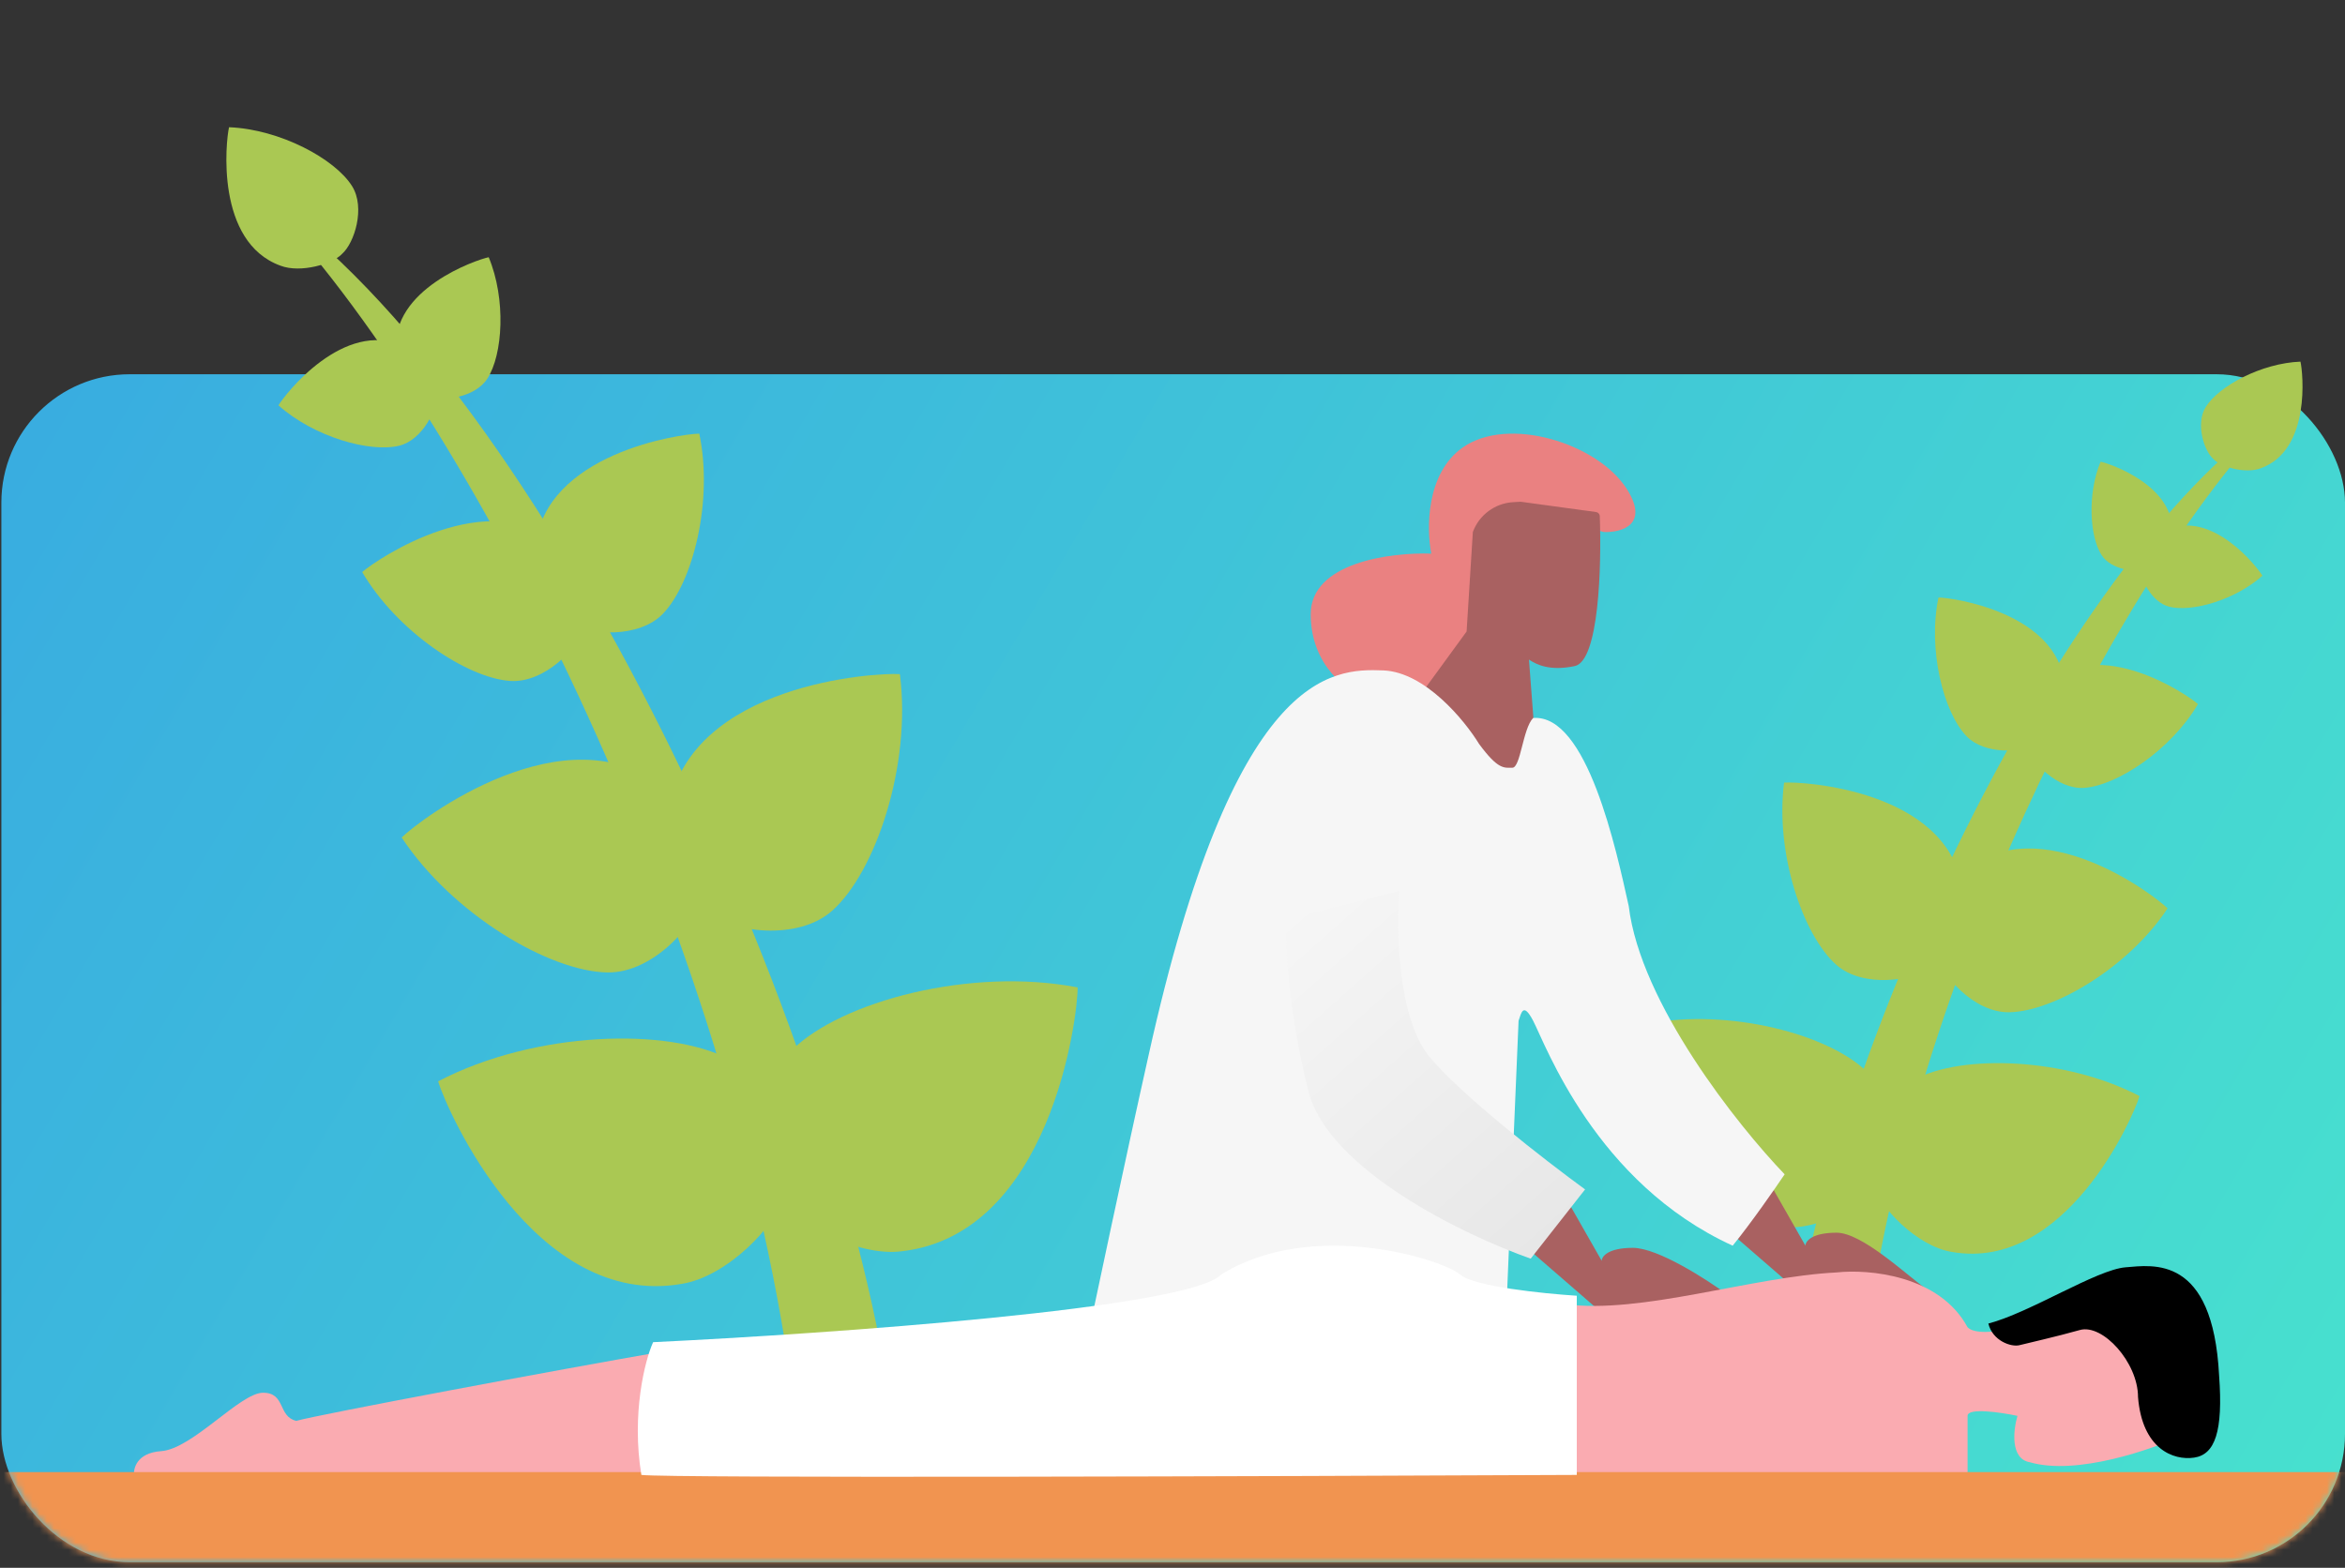 <svg width="326" height="218" viewBox="0 0 326 218" fill="none" xmlns="http://www.w3.org/2000/svg">
<rect x="0" y="0" width="326" height="218" fill="#333333" stroke="none"/>
<rect x="0.189" y="52.04" width="325.811" height="165.184" rx="17.842" fill="url(#paint0_linear_1641_681)"/>
<mask id="mask0_1641_681" style="mask-type:alpha" maskUnits="userSpaceOnUse" x="0" y="0" width="326" height="218">
<rect x="0.189" y="0.776" width="325.811" height="216.448" rx="17.842" fill="url(#paint1_linear_1641_681)"/>
</mask>
<g mask="url(#mask0_1641_681)">
<path d="M110.107 146.004C104.662 151.4 105.595 162.423 108.365 166.31C110.318 169.858 119.065 174.839 125.442 173.978C146.005 171.542 149.833 141.54 149.812 137.298C134.894 134.418 116.913 139.258 110.107 146.004Z" fill="#AAC853"/>
<path d="M115.688 126.634C110.866 130.923 101.654 129.556 98.535 127.023C95.658 125.194 91.936 117.582 92.997 112.27C96.131 95.124 121.539 93.494 125.102 93.737C126.732 106.422 121.715 121.273 115.688 126.634Z" fill="#AAC853"/>
<path d="M92.175 85.327C88.845 88.804 81.912 88.337 79.441 86.639C77.192 85.451 73.97 80.012 74.442 75.998C75.75 63.059 94.549 60.331 97.214 60.298C99.183 69.636 96.337 80.98 92.175 85.327Z" fill="#AAC853"/>
<path d="M67.745 52.657C66.008 55.328 61.444 55.878 59.629 55.078C58.02 54.583 55.256 51.443 55.069 48.776C54.326 40.203 66.212 36.116 67.94 35.767C70.369 41.594 69.916 49.319 67.745 52.657Z" fill="#AAC853"/>
<path d="M101.447 147.326C108.209 150.936 110.473 161.765 108.932 166.282C108.077 170.241 101.123 177.519 94.767 178.52C74.368 182.076 62.106 154.427 60.912 150.356C74.38 143.325 92.994 142.812 101.447 147.326Z" fill="#AAC853"/>
<path d="M84.452 135.218C90.904 135.318 96.988 128.267 97.696 124.312C98.681 121.048 96.528 112.853 92.256 109.523C78.686 98.584 58.379 113.943 55.839 116.453C62.888 127.124 76.386 135.094 84.452 135.218Z" fill="#AAC853"/>
<path d="M70.912 94.683C75.716 95.018 80.533 90.011 81.22 87.093C82.086 84.701 80.813 78.508 77.765 75.855C68.097 67.157 52.347 77.779 50.354 79.546C55.175 87.781 64.909 94.265 70.912 94.683Z" fill="#AAC853"/>
<path d="M55.515 61.97C58.757 61.166 60.869 56.833 60.7 54.76C60.761 52.997 58.6 49.18 56.022 48.079C47.784 44.4 39.653 54.772 38.714 56.364C43.654 60.772 51.463 62.975 55.515 61.97Z" fill="#AAC853"/>
<path d="M48.944 25.879C50.84 28.91 49.241 33.816 47.569 35.285C46.303 36.688 41.8 38.017 38.997 36.946C29.919 33.647 31.381 19.615 31.843 17.691C38.924 17.974 46.573 22.09 48.944 25.879Z" fill="#AAC853"/>
<path d="M124.084 197.332C116.956 143.319 75.733 54.305 36.23 27.243C65.156 57.011 103.711 132.893 110.873 199.457C112.953 199.153 118.575 198.756 124.084 197.332Z" fill="#AAC853"/>
<path d="M259.563 149.055C263.755 153.209 263.037 161.694 260.904 164.686C259.401 167.417 252.668 171.251 247.759 170.588C231.931 168.714 228.984 145.619 229 142.354C240.483 140.137 254.324 143.863 259.563 149.055Z" fill="#AAC853"/>
<path d="M255.268 134.145C258.979 137.446 266.07 136.394 268.471 134.445C270.686 133.037 273.551 127.177 272.734 123.089C270.322 109.89 250.763 108.636 248.021 108.822C246.766 118.587 250.628 130.018 255.268 134.145Z" fill="#AAC853"/>
<path d="M273.367 102.348C275.93 105.025 281.266 104.666 283.168 103.359C284.9 102.444 287.38 98.257 287.017 95.168C286.01 85.208 271.539 83.108 269.488 83.083C267.972 90.27 270.163 99.002 273.367 102.348Z" fill="#AAC853"/>
<path d="M292.172 77.201C293.509 79.257 297.022 79.68 298.419 79.065C299.658 78.683 301.785 76.266 301.929 74.213C302.501 67.614 293.352 64.468 292.022 64.199C290.152 68.685 290.501 74.632 292.172 77.201Z" fill="#AAC853"/>
<path d="M266.229 150.073C261.024 152.852 259.282 161.187 260.468 164.665C261.126 167.712 266.479 173.314 271.372 174.085C287.074 176.822 296.512 155.539 297.432 152.406C287.064 146.993 272.736 146.598 266.229 150.073Z" fill="#AAC853"/>
<path d="M279.312 140.753C274.345 140.83 269.662 135.402 269.117 132.358C268.359 129.845 270.016 123.537 273.304 120.974C283.75 112.553 299.382 124.376 301.337 126.308C295.91 134.522 285.52 140.657 279.312 140.753Z" fill="#AAC853"/>
<path d="M289.734 109.551C286.037 109.809 282.328 105.954 281.799 103.708C281.133 101.867 282.112 97.1 284.459 95.058C291.901 88.362 304.024 96.539 305.559 97.899C301.848 104.238 294.355 109.229 289.734 109.551Z" fill="#AAC853"/>
<path d="M301.586 84.37C299.09 83.751 297.465 80.415 297.595 78.82C297.547 77.462 299.211 74.525 301.196 73.677C307.537 70.845 313.795 78.829 314.518 80.055C310.716 83.447 304.705 85.143 301.586 84.37Z" fill="#AAC853"/>
<path d="M306.644 56.588C305.184 58.921 306.415 62.698 307.703 63.829C308.677 64.909 312.143 65.931 314.301 65.107C321.288 62.568 320.163 51.766 319.808 50.285C314.357 50.504 308.469 53.672 306.644 56.588Z" fill="#AAC853"/>
<path d="M248.804 188.565C254.291 146.989 286.023 78.47 316.431 57.639C294.164 80.553 264.487 138.963 258.974 190.202C257.372 189.967 253.045 189.662 248.804 188.565Z" fill="#AAC853"/>
<path d="M207.932 73.073L206.776 77.884L208.51 82.996L204.176 98.934L190.016 97.13C187.415 96.228 182.213 92.619 182.213 85.402C182.213 78.185 193.387 76.782 198.974 76.982C198.3 73.574 198.223 65.856 203.309 62.247C209.666 57.736 222.092 61.646 226.138 67.961C229.375 73.013 225.367 74.075 222.959 73.975C219.973 73.173 213.481 71.389 211.4 70.667C209.319 69.945 208.221 71.97 207.932 73.073Z" fill="#EA8181"/>
<path d="M203.887 87.808L197.529 96.529L196.662 101.641L210.244 110.963L213.423 103.144L212.556 91.717C213.616 92.419 215.446 93.341 218.914 92.619C222.299 91.915 222.655 78.738 222.401 71.769C222.391 71.477 222.171 71.24 221.882 71.2L211.4 69.765L210.359 69.825C207.832 69.971 205.631 71.601 204.754 73.975L203.887 87.808Z" fill="#A96161"/>
<path d="M250.99 180.428L240.587 171.406L245.5 163.588L250.99 173.211C250.99 172.609 251.857 171.406 255.325 171.406C258.793 171.406 264.765 177.02 267.751 179.225L250.99 180.428Z" fill="#A96161"/>
<path d="M192.327 93.221C198.107 93.461 203.598 100.137 205.62 103.445C208.28 107.054 209.088 106.753 210.244 106.753C211.4 106.753 211.689 101.34 213.134 99.836C220.647 99.235 224.693 118.18 226.427 125.999C228.045 139.471 241.55 156.471 248.1 163.287C246.752 165.292 243.419 170.083 240.876 173.211C221.803 164.49 214.868 145.244 213.134 141.936C211.747 139.29 211.496 140.834 211.111 141.936L209.088 189.75H150.425C152.159 181.43 156.436 161.182 159.673 146.748C171.521 93.221 185.103 92.92 192.327 93.221Z" fill="#F6F6F6"/>
<path d="M41.191 197.569C44.37 196.667 77.603 190.452 92.052 187.946V205.087L18.651 205.387C18.458 204.285 18.94 202.019 22.407 201.779C26.742 201.478 33.389 193.659 36.567 193.659C39.746 193.659 38.59 196.967 41.191 197.569Z" fill="#FAABB1"/>
<path d="M222.67 182.533L212.267 173.511L217.18 165.693L222.67 175.316C222.67 174.714 223.537 173.511 227.005 173.511C230.473 173.511 237.312 177.922 240.298 180.127L222.67 182.533Z" fill="#A96161"/>
<path d="M255.325 176.932C243.477 177.519 228.161 182.798 217.469 181.331V205.086H273.531V196.875C273.531 195.702 278.155 196.386 280.466 196.875C279.888 198.83 279.426 202.857 282.2 203.327C288.673 205.204 299.154 201.567 303.585 199.514L297.516 183.384L288.558 182.211C284.319 183.775 275.38 186.434 273.531 184.557C269.601 177.284 259.756 176.444 255.325 176.932Z" fill="#FAABB1"/>
<path d="M295.493 176.218C291.459 176.541 282.2 182.533 276.421 184.037C276.998 186.442 279.599 187.344 280.755 187.044C281.642 186.813 285.957 185.841 289.136 184.939C292.314 184.036 297.227 189.449 297.227 194.261C297.805 201.478 302.14 203.11 305.029 202.681C307.919 202.251 309.075 199.072 308.497 191.254C307.63 174.414 299.25 175.917 295.493 176.218Z" fill="black"/>
<path d="M212.795 175.015L220.358 165.388C214.896 161.405 202.899 152.11 198.613 146.799C194.327 141.487 194.096 129.316 194.516 123.894L178.758 127.877C178.653 131.307 179.137 140.89 181.91 151.778C184.683 162.666 203.655 171.806 212.795 175.015Z" fill="url(#paint2_linear_1641_681)"/>
<rect x="-11.203" y="204.693" width="346.316" height="15.949" rx="7.974" fill="#F19450"/>
<path d="M89.162 205.086C87.774 196.633 89.64 189.172 90.796 186.628C115.282 185.454 165.353 181.932 169.749 177.236C182.474 169.31 200.694 175.181 203.007 177.236C204.858 178.879 214.575 179.877 219.203 180.171V205.086C177.365 205.282 92.864 205.556 89.162 205.086Z" fill="white"/>
</g>
<defs>
<linearGradient id="paint0_linear_1641_681" x1="-149.615" y1="-55.045" x2="408.022" y2="273.614" gradientUnits="userSpaceOnUse">
<stop stop-color="#3191EA"/>
<stop offset="1" stop-color="#4CF0C9"/>
</linearGradient>
<linearGradient id="paint1_linear_1641_681" x1="-149.615" y1="-139.542" x2="475.3" y2="141.537" gradientUnits="userSpaceOnUse">
<stop stop-color="#3191EA"/>
<stop offset="1" stop-color="#4CF0C9"/>
</linearGradient>
<linearGradient id="paint2_linear_1641_681" x1="184.236" y1="122.39" x2="226.567" y2="170.043" gradientUnits="userSpaceOnUse">
<stop stop-color="#F6F6F6"/>
<stop offset="0.974" stop-color="#E6E6E6"/>
</linearGradient>
</defs>
</svg>
